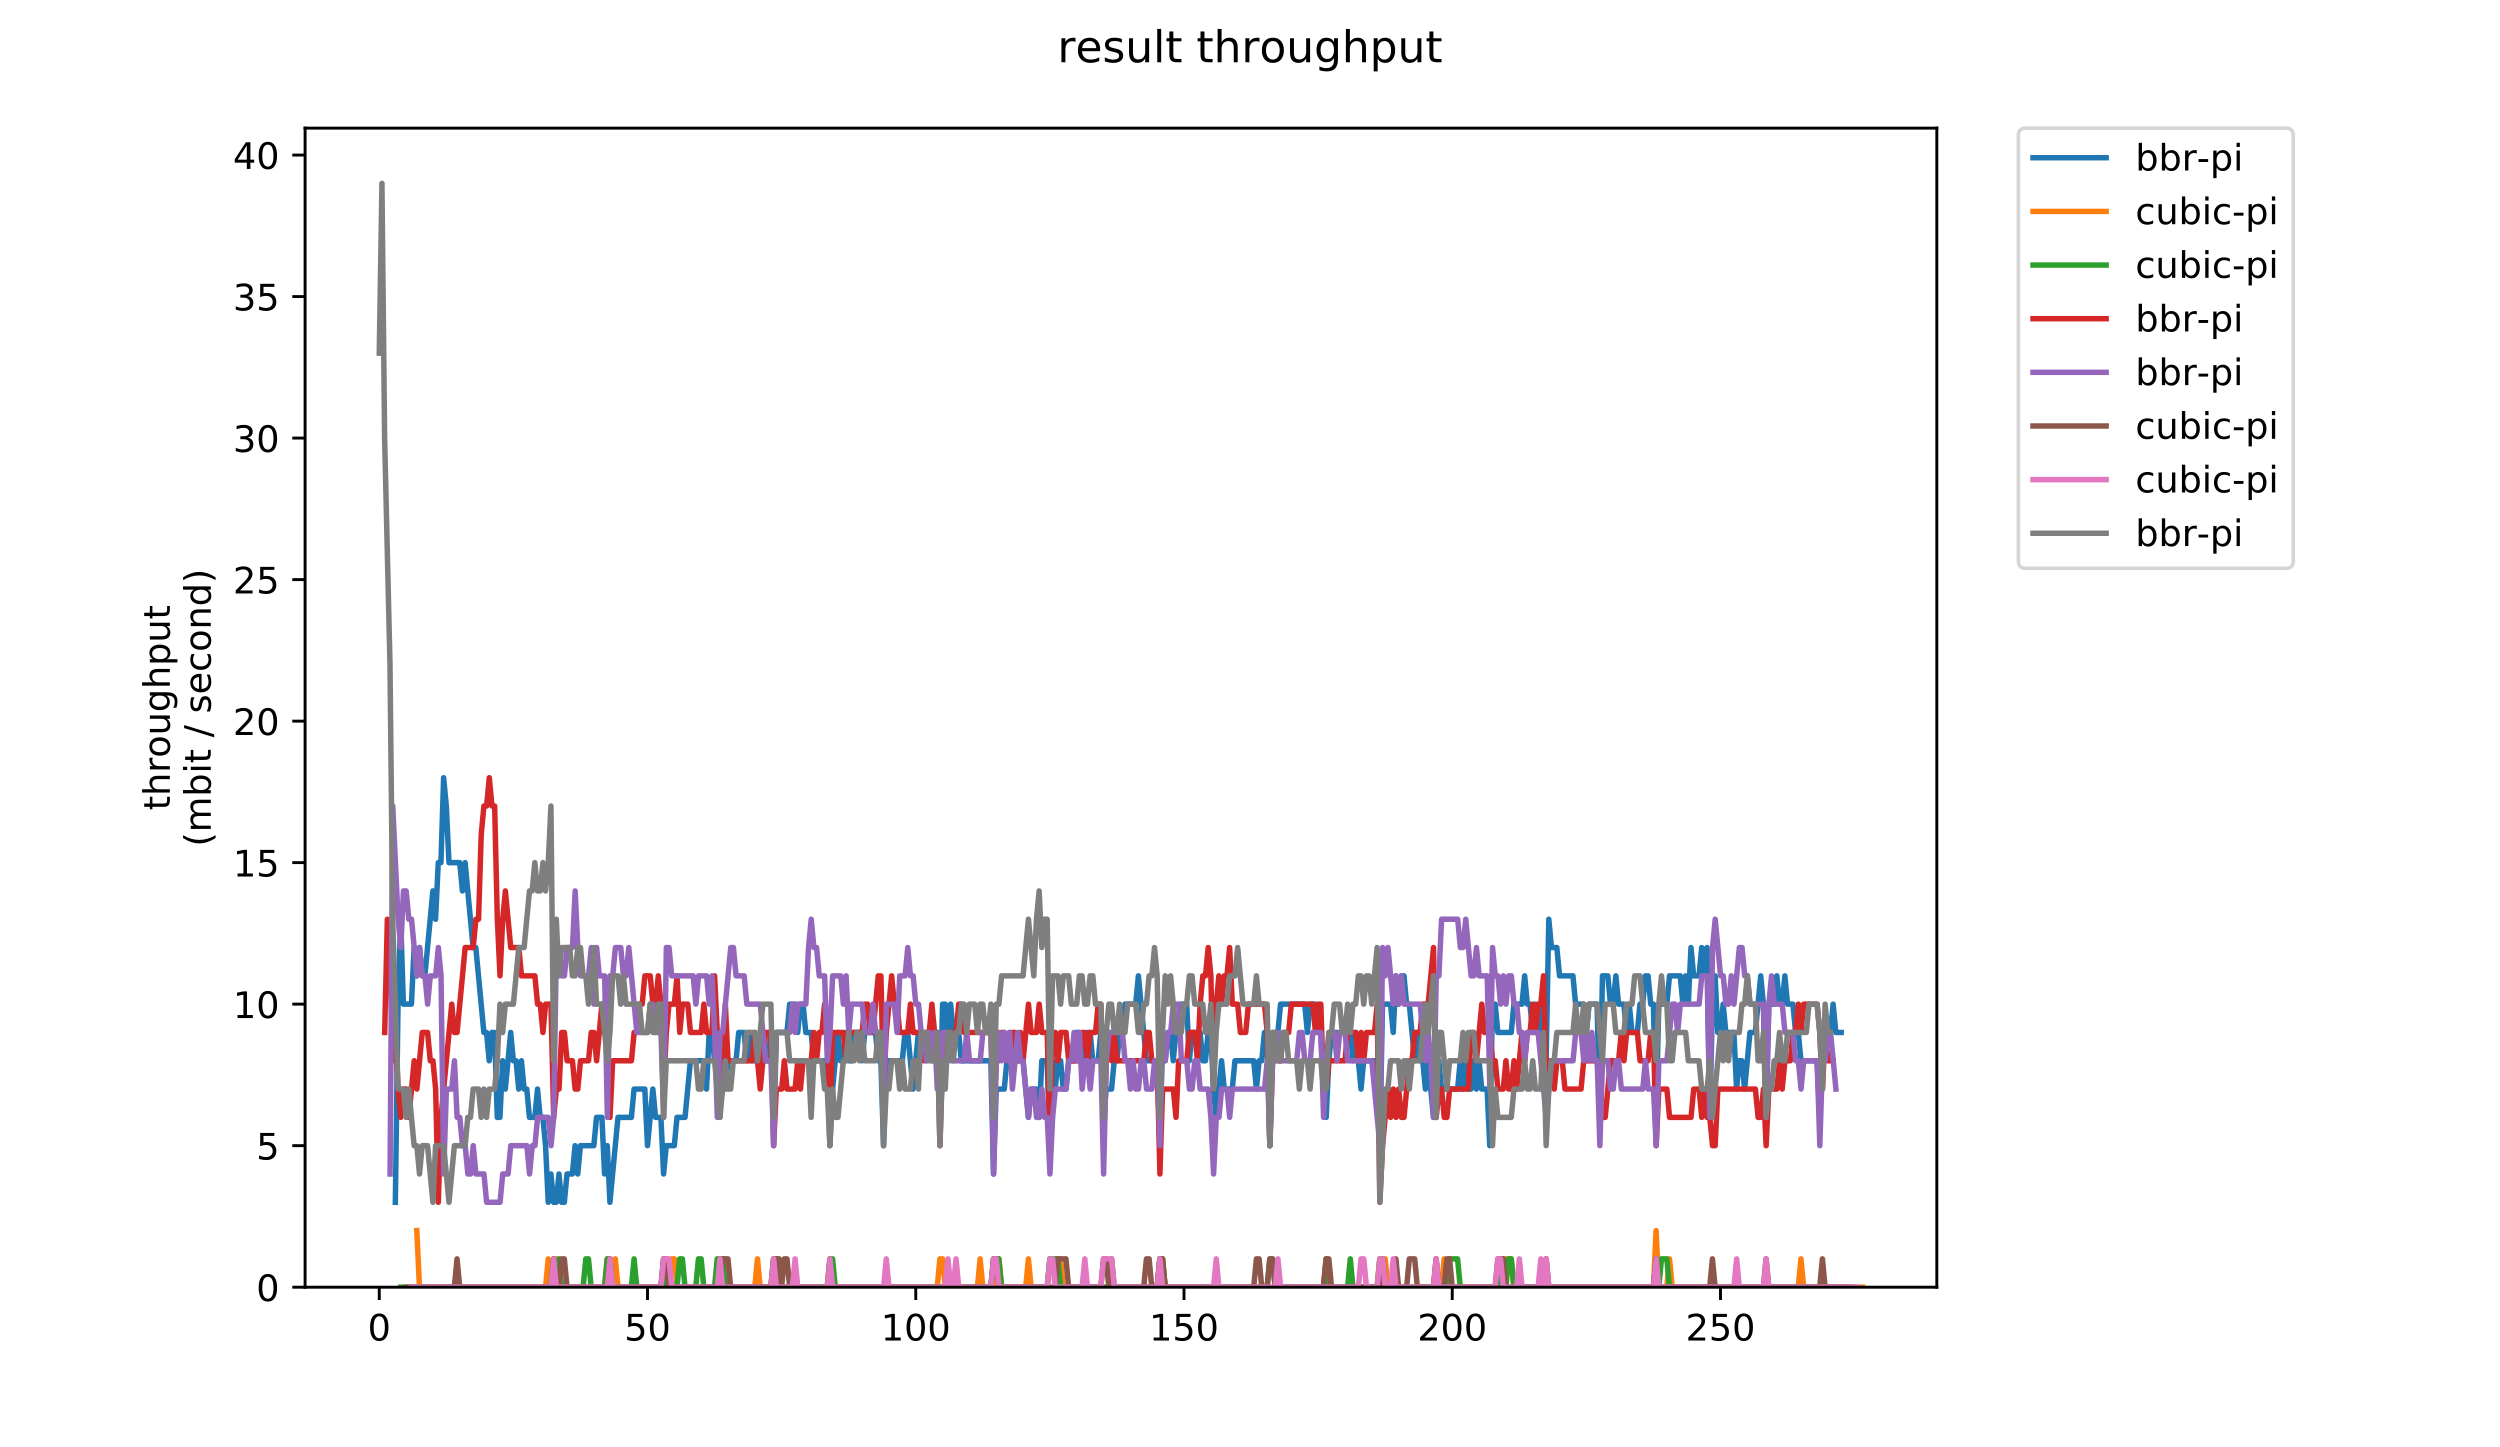 <?xml version="1.0" encoding="utf-8" standalone="no"?>
<!DOCTYPE svg PUBLIC "-//W3C//DTD SVG 1.1//EN"
  "http://www.w3.org/Graphics/SVG/1.1/DTD/svg11.dtd">
<!-- Created with matplotlib (https://matplotlib.org/) -->
<svg height="396pt" version="1.1" viewBox="0 0 684 396" width="684pt" xmlns="http://www.w3.org/2000/svg" xmlns:xlink="http://www.w3.org/1999/xlink">
 <defs>
  <style type="text/css">
*{stroke-linecap:butt;stroke-linejoin:round;}
  </style>
 </defs>
 <g id="figure_1">
  <g id="patch_1">
   <path d="M 0 396 
L 684 396 
L 684 0 
L 0 0 
z
" style="fill:#ffffff;"/>
  </g>
  <g id="axes_1">
   <g id="patch_2">
    <path d="M 83.472 352.174 
L 529.913 352.174 
L 529.913 35.062 
L 83.472 35.062 
z
" style="fill:#ffffff;"/>
   </g>
   <g id="matplotlib.axis_1">
    <g id="xtick_1">
     <g id="line2d_1">
      <defs>
       <path d="M 0 0 
L 0 3.5 
" id="mb16e44f96b" style="stroke:#000000;stroke-width:0.8;"/>
      </defs>
      <g>
       <use style="stroke:#000000;stroke-width:0.8;" x="103.765" xlink:href="#mb16e44f96b" y="352.174"/>
      </g>
     </g>
     <g id="text_1">
      <!-- 0 -->
      <defs>
       <path d="M 31.781 66.406 
Q 24.172 66.406 20.328 58.906 
Q 16.5 51.422 16.5 36.375 
Q 16.5 21.391 20.328 13.891 
Q 24.172 6.391 31.781 6.391 
Q 39.453 6.391 43.281 13.891 
Q 47.125 21.391 47.125 36.375 
Q 47.125 51.422 43.281 58.906 
Q 39.453 66.406 31.781 66.406 
z
M 31.781 74.219 
Q 44.047 74.219 50.516 64.516 
Q 56.984 54.828 56.984 36.375 
Q 56.984 17.969 50.516 8.266 
Q 44.047 -1.422 31.781 -1.422 
Q 19.531 -1.422 13.062 8.266 
Q 6.594 17.969 6.594 36.375 
Q 6.594 54.828 13.062 64.516 
Q 19.531 74.219 31.781 74.219 
z
" id="DejaVuSans-48"/>
      </defs>
      <g transform="translate(100.584 366.773)scale(0.1 -0.1)">
       <use xlink:href="#DejaVuSans-48"/>
      </g>
     </g>
    </g>
    <g id="xtick_2">
     <g id="line2d_2">
      <g>
       <use style="stroke:#000000;stroke-width:0.8;" x="177.157" xlink:href="#mb16e44f96b" y="352.174"/>
      </g>
     </g>
     <g id="text_2">
      <!-- 50 -->
      <defs>
       <path d="M 10.797 72.906 
L 49.516 72.906 
L 49.516 64.594 
L 19.828 64.594 
L 19.828 46.734 
Q 21.969 47.469 24.109 47.828 
Q 26.266 48.188 28.422 48.188 
Q 40.625 48.188 47.75 41.5 
Q 54.891 34.812 54.891 23.391 
Q 54.891 11.625 47.562 5.094 
Q 40.234 -1.422 26.906 -1.422 
Q 22.312 -1.422 17.547 -0.641 
Q 12.797 0.141 7.719 1.703 
L 7.719 11.625 
Q 12.109 9.234 16.797 8.062 
Q 21.484 6.891 26.703 6.891 
Q 35.156 6.891 40.078 11.328 
Q 45.016 15.766 45.016 23.391 
Q 45.016 31 40.078 35.438 
Q 35.156 39.891 26.703 39.891 
Q 22.75 39.891 18.812 39.016 
Q 14.891 38.141 10.797 36.281 
z
" id="DejaVuSans-53"/>
      </defs>
      <g transform="translate(170.795 366.773)scale(0.1 -0.1)">
       <use xlink:href="#DejaVuSans-53"/>
       <use x="63.623" xlink:href="#DejaVuSans-48"/>
      </g>
     </g>
    </g>
    <g id="xtick_3">
     <g id="line2d_3">
      <g>
       <use style="stroke:#000000;stroke-width:0.8;" x="250.55" xlink:href="#mb16e44f96b" y="352.174"/>
      </g>
     </g>
     <g id="text_3">
      <!-- 100 -->
      <defs>
       <path d="M 12.406 8.297 
L 28.516 8.297 
L 28.516 63.922 
L 10.984 60.406 
L 10.984 69.391 
L 28.422 72.906 
L 38.281 72.906 
L 38.281 8.297 
L 54.391 8.297 
L 54.391 0 
L 12.406 0 
z
" id="DejaVuSans-49"/>
      </defs>
      <g transform="translate(241.006 366.773)scale(0.1 -0.1)">
       <use xlink:href="#DejaVuSans-49"/>
       <use x="63.623" xlink:href="#DejaVuSans-48"/>
       <use x="127.246" xlink:href="#DejaVuSans-48"/>
      </g>
     </g>
    </g>
    <g id="xtick_4">
     <g id="line2d_4">
      <g>
       <use style="stroke:#000000;stroke-width:0.8;" x="323.942" xlink:href="#mb16e44f96b" y="352.174"/>
      </g>
     </g>
     <g id="text_4">
      <!-- 150 -->
      <g transform="translate(314.398 366.773)scale(0.1 -0.1)">
       <use xlink:href="#DejaVuSans-49"/>
       <use x="63.623" xlink:href="#DejaVuSans-53"/>
       <use x="127.246" xlink:href="#DejaVuSans-48"/>
      </g>
     </g>
    </g>
    <g id="xtick_5">
     <g id="line2d_5">
      <g>
       <use style="stroke:#000000;stroke-width:0.8;" x="397.334" xlink:href="#mb16e44f96b" y="352.174"/>
      </g>
     </g>
     <g id="text_5">
      <!-- 200 -->
      <defs>
       <path d="M 19.188 8.297 
L 53.609 8.297 
L 53.609 0 
L 7.328 0 
L 7.328 8.297 
Q 12.938 14.109 22.625 23.891 
Q 32.328 33.688 34.812 36.531 
Q 39.547 41.844 41.422 45.531 
Q 43.312 49.219 43.312 52.781 
Q 43.312 58.594 39.234 62.25 
Q 35.156 65.922 28.609 65.922 
Q 23.969 65.922 18.812 64.312 
Q 13.672 62.703 7.812 59.422 
L 7.812 69.391 
Q 13.766 71.781 18.938 73 
Q 24.125 74.219 28.422 74.219 
Q 39.75 74.219 46.484 68.547 
Q 53.219 62.891 53.219 53.422 
Q 53.219 48.922 51.531 44.891 
Q 49.859 40.875 45.406 35.406 
Q 44.188 33.984 37.641 27.219 
Q 31.109 20.453 19.188 8.297 
z
" id="DejaVuSans-50"/>
      </defs>
      <g transform="translate(387.791 366.773)scale(0.1 -0.1)">
       <use xlink:href="#DejaVuSans-50"/>
       <use x="63.623" xlink:href="#DejaVuSans-48"/>
       <use x="127.246" xlink:href="#DejaVuSans-48"/>
      </g>
     </g>
    </g>
    <g id="xtick_6">
     <g id="line2d_6">
      <g>
       <use style="stroke:#000000;stroke-width:0.8;" x="470.727" xlink:href="#mb16e44f96b" y="352.174"/>
      </g>
     </g>
     <g id="text_6">
      <!-- 250 -->
      <g transform="translate(461.183 366.773)scale(0.1 -0.1)">
       <use xlink:href="#DejaVuSans-50"/>
       <use x="63.623" xlink:href="#DejaVuSans-53"/>
       <use x="127.246" xlink:href="#DejaVuSans-48"/>
      </g>
     </g>
    </g>
   </g>
   <g id="matplotlib.axis_2">
    <g id="ytick_1">
     <g id="line2d_7">
      <defs>
       <path d="M 0 0 
L -3.5 0 
" id="m4df06321b3" style="stroke:#000000;stroke-width:0.8;"/>
      </defs>
      <g>
       <use style="stroke:#000000;stroke-width:0.8;" x="83.472" xlink:href="#m4df06321b3" y="352.174"/>
      </g>
     </g>
     <g id="text_7">
      <!-- 0 -->
      <g transform="translate(70.11 355.973)scale(0.1 -0.1)">
       <use xlink:href="#DejaVuSans-48"/>
      </g>
     </g>
    </g>
    <g id="ytick_2">
     <g id="line2d_8">
      <g>
       <use style="stroke:#000000;stroke-width:0.8;" x="83.472" xlink:href="#m4df06321b3" y="313.455"/>
      </g>
     </g>
     <g id="text_8">
      <!-- 5 -->
      <g transform="translate(70.11 317.254)scale(0.1 -0.1)">
       <use xlink:href="#DejaVuSans-53"/>
      </g>
     </g>
    </g>
    <g id="ytick_3">
     <g id="line2d_9">
      <g>
       <use style="stroke:#000000;stroke-width:0.8;" x="83.472" xlink:href="#m4df06321b3" y="274.735"/>
      </g>
     </g>
     <g id="text_9">
      <!-- 10 -->
      <g transform="translate(63.747 278.535)scale(0.1 -0.1)">
       <use xlink:href="#DejaVuSans-49"/>
       <use x="63.623" xlink:href="#DejaVuSans-48"/>
      </g>
     </g>
    </g>
    <g id="ytick_4">
     <g id="line2d_10">
      <g>
       <use style="stroke:#000000;stroke-width:0.8;" x="83.472" xlink:href="#m4df06321b3" y="236.016"/>
      </g>
     </g>
     <g id="text_10">
      <!-- 15 -->
      <g transform="translate(63.747 239.815)scale(0.1 -0.1)">
       <use xlink:href="#DejaVuSans-49"/>
       <use x="63.623" xlink:href="#DejaVuSans-53"/>
      </g>
     </g>
    </g>
    <g id="ytick_5">
     <g id="line2d_11">
      <g>
       <use style="stroke:#000000;stroke-width:0.8;" x="83.472" xlink:href="#m4df06321b3" y="197.297"/>
      </g>
     </g>
     <g id="text_11">
      <!-- 20 -->
      <g transform="translate(63.747 201.096)scale(0.1 -0.1)">
       <use xlink:href="#DejaVuSans-50"/>
       <use x="63.623" xlink:href="#DejaVuSans-48"/>
      </g>
     </g>
    </g>
    <g id="ytick_6">
     <g id="line2d_12">
      <g>
       <use style="stroke:#000000;stroke-width:0.8;" x="83.472" xlink:href="#m4df06321b3" y="158.577"/>
      </g>
     </g>
     <g id="text_12">
      <!-- 25 -->
      <g transform="translate(63.747 162.377)scale(0.1 -0.1)">
       <use xlink:href="#DejaVuSans-50"/>
       <use x="63.623" xlink:href="#DejaVuSans-53"/>
      </g>
     </g>
    </g>
    <g id="ytick_7">
     <g id="line2d_13">
      <g>
       <use style="stroke:#000000;stroke-width:0.8;" x="83.472" xlink:href="#m4df06321b3" y="119.858"/>
      </g>
     </g>
     <g id="text_13">
      <!-- 30 -->
      <defs>
       <path d="M 40.578 39.312 
Q 47.656 37.797 51.625 33 
Q 55.609 28.219 55.609 21.188 
Q 55.609 10.406 48.188 4.484 
Q 40.766 -1.422 27.094 -1.422 
Q 22.516 -1.422 17.656 -0.516 
Q 12.797 0.391 7.625 2.203 
L 7.625 11.719 
Q 11.719 9.328 16.594 8.109 
Q 21.484 6.891 26.812 6.891 
Q 36.078 6.891 40.938 10.547 
Q 45.797 14.203 45.797 21.188 
Q 45.797 27.641 41.281 31.266 
Q 36.766 34.906 28.719 34.906 
L 20.219 34.906 
L 20.219 43.016 
L 29.109 43.016 
Q 36.375 43.016 40.234 45.922 
Q 44.094 48.828 44.094 54.297 
Q 44.094 59.906 40.109 62.906 
Q 36.141 65.922 28.719 65.922 
Q 24.656 65.922 20.016 65.031 
Q 15.375 64.156 9.812 62.312 
L 9.812 71.094 
Q 15.438 72.656 20.344 73.438 
Q 25.25 74.219 29.594 74.219 
Q 40.828 74.219 47.359 69.109 
Q 53.906 64.016 53.906 55.328 
Q 53.906 49.266 50.438 45.094 
Q 46.969 40.922 40.578 39.312 
z
" id="DejaVuSans-51"/>
      </defs>
      <g transform="translate(63.747 123.657)scale(0.1 -0.1)">
       <use xlink:href="#DejaVuSans-51"/>
       <use x="63.623" xlink:href="#DejaVuSans-48"/>
      </g>
     </g>
    </g>
    <g id="ytick_8">
     <g id="line2d_14">
      <g>
       <use style="stroke:#000000;stroke-width:0.8;" x="83.472" xlink:href="#m4df06321b3" y="81.139"/>
      </g>
     </g>
     <g id="text_14">
      <!-- 35 -->
      <g transform="translate(63.747 84.938)scale(0.1 -0.1)">
       <use xlink:href="#DejaVuSans-51"/>
       <use x="63.623" xlink:href="#DejaVuSans-53"/>
      </g>
     </g>
    </g>
    <g id="ytick_9">
     <g id="line2d_15">
      <g>
       <use style="stroke:#000000;stroke-width:0.8;" x="83.472" xlink:href="#m4df06321b3" y="42.419"/>
      </g>
     </g>
     <g id="text_15">
      <!-- 40 -->
      <defs>
       <path d="M 37.797 64.312 
L 12.891 25.391 
L 37.797 25.391 
z
M 35.203 72.906 
L 47.609 72.906 
L 47.609 25.391 
L 58.016 25.391 
L 58.016 17.188 
L 47.609 17.188 
L 47.609 0 
L 37.797 0 
L 37.797 17.188 
L 4.891 17.188 
L 4.891 26.703 
z
" id="DejaVuSans-52"/>
      </defs>
      <g transform="translate(63.747 46.218)scale(0.1 -0.1)">
       <use xlink:href="#DejaVuSans-52"/>
       <use x="63.623" xlink:href="#DejaVuSans-48"/>
      </g>
     </g>
    </g>
    <g id="text_16">
     <!-- throughput -->
     <defs>
      <path d="M 18.312 70.219 
L 18.312 54.688 
L 36.812 54.688 
L 36.812 47.703 
L 18.312 47.703 
L 18.312 18.016 
Q 18.312 11.328 20.141 9.422 
Q 21.969 7.516 27.594 7.516 
L 36.812 7.516 
L 36.812 0 
L 27.594 0 
Q 17.188 0 13.234 3.875 
Q 9.281 7.766 9.281 18.016 
L 9.281 47.703 
L 2.688 47.703 
L 2.688 54.688 
L 9.281 54.688 
L 9.281 70.219 
z
" id="DejaVuSans-116"/>
      <path d="M 54.891 33.016 
L 54.891 0 
L 45.906 0 
L 45.906 32.719 
Q 45.906 40.484 42.875 44.328 
Q 39.844 48.188 33.797 48.188 
Q 26.516 48.188 22.312 43.547 
Q 18.109 38.922 18.109 30.906 
L 18.109 0 
L 9.078 0 
L 9.078 75.984 
L 18.109 75.984 
L 18.109 46.188 
Q 21.344 51.125 25.703 53.562 
Q 30.078 56 35.797 56 
Q 45.219 56 50.047 50.172 
Q 54.891 44.344 54.891 33.016 
z
" id="DejaVuSans-104"/>
      <path d="M 41.109 46.297 
Q 39.594 47.172 37.812 47.578 
Q 36.031 48 33.891 48 
Q 26.266 48 22.188 43.047 
Q 18.109 38.094 18.109 28.812 
L 18.109 0 
L 9.078 0 
L 9.078 54.688 
L 18.109 54.688 
L 18.109 46.188 
Q 20.953 51.172 25.484 53.578 
Q 30.031 56 36.531 56 
Q 37.453 56 38.578 55.875 
Q 39.703 55.766 41.062 55.516 
z
" id="DejaVuSans-114"/>
      <path d="M 30.609 48.391 
Q 23.391 48.391 19.188 42.75 
Q 14.984 37.109 14.984 27.297 
Q 14.984 17.484 19.156 11.844 
Q 23.344 6.203 30.609 6.203 
Q 37.797 6.203 41.984 11.859 
Q 46.188 17.531 46.188 27.297 
Q 46.188 37.016 41.984 42.703 
Q 37.797 48.391 30.609 48.391 
z
M 30.609 56 
Q 42.328 56 49.016 48.375 
Q 55.719 40.766 55.719 27.297 
Q 55.719 13.875 49.016 6.219 
Q 42.328 -1.422 30.609 -1.422 
Q 18.844 -1.422 12.172 6.219 
Q 5.516 13.875 5.516 27.297 
Q 5.516 40.766 12.172 48.375 
Q 18.844 56 30.609 56 
z
" id="DejaVuSans-111"/>
      <path d="M 8.5 21.578 
L 8.5 54.688 
L 17.484 54.688 
L 17.484 21.922 
Q 17.484 14.156 20.5 10.266 
Q 23.531 6.391 29.594 6.391 
Q 36.859 6.391 41.078 11.031 
Q 45.312 15.672 45.312 23.688 
L 45.312 54.688 
L 54.297 54.688 
L 54.297 0 
L 45.312 0 
L 45.312 8.406 
Q 42.047 3.422 37.719 1 
Q 33.406 -1.422 27.688 -1.422 
Q 18.266 -1.422 13.375 4.438 
Q 8.5 10.297 8.5 21.578 
z
M 31.109 56 
z
" id="DejaVuSans-117"/>
      <path d="M 45.406 27.984 
Q 45.406 37.75 41.375 43.109 
Q 37.359 48.484 30.078 48.484 
Q 22.859 48.484 18.828 43.109 
Q 14.797 37.75 14.797 27.984 
Q 14.797 18.266 18.828 12.891 
Q 22.859 7.516 30.078 7.516 
Q 37.359 7.516 41.375 12.891 
Q 45.406 18.266 45.406 27.984 
z
M 54.391 6.781 
Q 54.391 -7.172 48.188 -13.984 
Q 42 -20.797 29.203 -20.797 
Q 24.469 -20.797 20.266 -20.094 
Q 16.062 -19.391 12.109 -17.922 
L 12.109 -9.188 
Q 16.062 -11.328 19.922 -12.344 
Q 23.781 -13.375 27.781 -13.375 
Q 36.625 -13.375 41.016 -8.766 
Q 45.406 -4.156 45.406 5.172 
L 45.406 9.625 
Q 42.625 4.781 38.281 2.391 
Q 33.938 0 27.875 0 
Q 17.828 0 11.672 7.656 
Q 5.516 15.328 5.516 27.984 
Q 5.516 40.672 11.672 48.328 
Q 17.828 56 27.875 56 
Q 33.938 56 38.281 53.609 
Q 42.625 51.219 45.406 46.391 
L 45.406 54.688 
L 54.391 54.688 
z
" id="DejaVuSans-103"/>
      <path d="M 18.109 8.203 
L 18.109 -20.797 
L 9.078 -20.797 
L 9.078 54.688 
L 18.109 54.688 
L 18.109 46.391 
Q 20.953 51.266 25.266 53.625 
Q 29.594 56 35.594 56 
Q 45.562 56 51.781 48.094 
Q 58.016 40.188 58.016 27.297 
Q 58.016 14.406 51.781 6.484 
Q 45.562 -1.422 35.594 -1.422 
Q 29.594 -1.422 25.266 0.953 
Q 20.953 3.328 18.109 8.203 
z
M 48.688 27.297 
Q 48.688 37.203 44.609 42.844 
Q 40.531 48.484 33.406 48.484 
Q 26.266 48.484 22.188 42.844 
Q 18.109 37.203 18.109 27.297 
Q 18.109 17.391 22.188 11.75 
Q 26.266 6.109 33.406 6.109 
Q 40.531 6.109 44.609 11.75 
Q 48.688 17.391 48.688 27.297 
z
" id="DejaVuSans-112"/>
     </defs>
     <g transform="translate(46.47 221.675)rotate(-90)scale(0.1 -0.1)">
      <use xlink:href="#DejaVuSans-116"/>
      <use x="39.209" xlink:href="#DejaVuSans-104"/>
      <use x="102.588" xlink:href="#DejaVuSans-114"/>
      <use x="143.67" xlink:href="#DejaVuSans-111"/>
      <use x="204.852" xlink:href="#DejaVuSans-117"/>
      <use x="268.23" xlink:href="#DejaVuSans-103"/>
      <use x="331.707" xlink:href="#DejaVuSans-104"/>
      <use x="395.086" xlink:href="#DejaVuSans-112"/>
      <use x="458.562" xlink:href="#DejaVuSans-117"/>
      <use x="521.941" xlink:href="#DejaVuSans-116"/>
     </g>
     <!-- (mbit / second) -->
     <defs>
      <path d="M 31 75.875 
Q 24.469 64.656 21.281 53.656 
Q 18.109 42.672 18.109 31.391 
Q 18.109 20.125 21.312 9.062 
Q 24.516 -2 31 -13.188 
L 23.188 -13.188 
Q 15.875 -1.703 12.234 9.375 
Q 8.594 20.453 8.594 31.391 
Q 8.594 42.281 12.203 53.312 
Q 15.828 64.359 23.188 75.875 
z
" id="DejaVuSans-40"/>
      <path d="M 52 44.188 
Q 55.375 50.25 60.062 53.125 
Q 64.75 56 71.094 56 
Q 79.641 56 84.281 50.016 
Q 88.922 44.047 88.922 33.016 
L 88.922 0 
L 79.891 0 
L 79.891 32.719 
Q 79.891 40.578 77.094 44.375 
Q 74.312 48.188 68.609 48.188 
Q 61.625 48.188 57.562 43.547 
Q 53.516 38.922 53.516 30.906 
L 53.516 0 
L 44.484 0 
L 44.484 32.719 
Q 44.484 40.625 41.703 44.406 
Q 38.922 48.188 33.109 48.188 
Q 26.219 48.188 22.156 43.531 
Q 18.109 38.875 18.109 30.906 
L 18.109 0 
L 9.078 0 
L 9.078 54.688 
L 18.109 54.688 
L 18.109 46.188 
Q 21.188 51.219 25.484 53.609 
Q 29.781 56 35.688 56 
Q 41.656 56 45.828 52.969 
Q 50 49.953 52 44.188 
z
" id="DejaVuSans-109"/>
      <path d="M 48.688 27.297 
Q 48.688 37.203 44.609 42.844 
Q 40.531 48.484 33.406 48.484 
Q 26.266 48.484 22.188 42.844 
Q 18.109 37.203 18.109 27.297 
Q 18.109 17.391 22.188 11.75 
Q 26.266 6.109 33.406 6.109 
Q 40.531 6.109 44.609 11.75 
Q 48.688 17.391 48.688 27.297 
z
M 18.109 46.391 
Q 20.953 51.266 25.266 53.625 
Q 29.594 56 35.594 56 
Q 45.562 56 51.781 48.094 
Q 58.016 40.188 58.016 27.297 
Q 58.016 14.406 51.781 6.484 
Q 45.562 -1.422 35.594 -1.422 
Q 29.594 -1.422 25.266 0.953 
Q 20.953 3.328 18.109 8.203 
L 18.109 0 
L 9.078 0 
L 9.078 75.984 
L 18.109 75.984 
z
" id="DejaVuSans-98"/>
      <path d="M 9.422 54.688 
L 18.406 54.688 
L 18.406 0 
L 9.422 0 
z
M 9.422 75.984 
L 18.406 75.984 
L 18.406 64.594 
L 9.422 64.594 
z
" id="DejaVuSans-105"/>
      <path id="DejaVuSans-32"/>
      <path d="M 25.391 72.906 
L 33.688 72.906 
L 8.297 -9.281 
L 0 -9.281 
z
" id="DejaVuSans-47"/>
      <path d="M 44.281 53.078 
L 44.281 44.578 
Q 40.484 46.531 36.375 47.5 
Q 32.281 48.484 27.875 48.484 
Q 21.188 48.484 17.844 46.438 
Q 14.5 44.391 14.5 40.281 
Q 14.5 37.156 16.891 35.375 
Q 19.281 33.594 26.516 31.984 
L 29.594 31.297 
Q 39.156 29.25 43.188 25.516 
Q 47.219 21.781 47.219 15.094 
Q 47.219 7.469 41.188 3.016 
Q 35.156 -1.422 24.609 -1.422 
Q 20.219 -1.422 15.453 -0.562 
Q 10.688 0.297 5.422 2 
L 5.422 11.281 
Q 10.406 8.688 15.234 7.391 
Q 20.062 6.109 24.812 6.109 
Q 31.156 6.109 34.562 8.281 
Q 37.984 10.453 37.984 14.406 
Q 37.984 18.062 35.516 20.016 
Q 33.062 21.969 24.703 23.781 
L 21.578 24.516 
Q 13.234 26.266 9.516 29.906 
Q 5.812 33.547 5.812 39.891 
Q 5.812 47.609 11.281 51.797 
Q 16.75 56 26.812 56 
Q 31.781 56 36.172 55.266 
Q 40.578 54.547 44.281 53.078 
z
" id="DejaVuSans-115"/>
      <path d="M 56.203 29.594 
L 56.203 25.203 
L 14.891 25.203 
Q 15.484 15.922 20.484 11.062 
Q 25.484 6.203 34.422 6.203 
Q 39.594 6.203 44.453 7.469 
Q 49.312 8.734 54.109 11.281 
L 54.109 2.781 
Q 49.266 0.734 44.188 -0.344 
Q 39.109 -1.422 33.891 -1.422 
Q 20.797 -1.422 13.156 6.188 
Q 5.516 13.812 5.516 26.812 
Q 5.516 40.234 12.766 48.109 
Q 20.016 56 32.328 56 
Q 43.359 56 49.781 48.891 
Q 56.203 41.797 56.203 29.594 
z
M 47.219 32.234 
Q 47.125 39.594 43.094 43.984 
Q 39.062 48.391 32.422 48.391 
Q 24.906 48.391 20.391 44.141 
Q 15.875 39.891 15.188 32.172 
z
" id="DejaVuSans-101"/>
      <path d="M 48.781 52.594 
L 48.781 44.188 
Q 44.969 46.297 41.141 47.344 
Q 37.312 48.391 33.406 48.391 
Q 24.656 48.391 19.812 42.844 
Q 14.984 37.312 14.984 27.297 
Q 14.984 17.281 19.812 11.734 
Q 24.656 6.203 33.406 6.203 
Q 37.312 6.203 41.141 7.25 
Q 44.969 8.297 48.781 10.406 
L 48.781 2.094 
Q 45.016 0.344 40.984 -0.531 
Q 36.969 -1.422 32.422 -1.422 
Q 20.062 -1.422 12.781 6.344 
Q 5.516 14.109 5.516 27.297 
Q 5.516 40.672 12.859 48.328 
Q 20.219 56 33.016 56 
Q 37.156 56 41.109 55.141 
Q 45.062 54.297 48.781 52.594 
z
" id="DejaVuSans-99"/>
      <path d="M 54.891 33.016 
L 54.891 0 
L 45.906 0 
L 45.906 32.719 
Q 45.906 40.484 42.875 44.328 
Q 39.844 48.188 33.797 48.188 
Q 26.516 48.188 22.312 43.547 
Q 18.109 38.922 18.109 30.906 
L 18.109 0 
L 9.078 0 
L 9.078 54.688 
L 18.109 54.688 
L 18.109 46.188 
Q 21.344 51.125 25.703 53.562 
Q 30.078 56 35.797 56 
Q 45.219 56 50.047 50.172 
Q 54.891 44.344 54.891 33.016 
z
" id="DejaVuSans-110"/>
      <path d="M 45.406 46.391 
L 45.406 75.984 
L 54.391 75.984 
L 54.391 0 
L 45.406 0 
L 45.406 8.203 
Q 42.578 3.328 38.25 0.953 
Q 33.938 -1.422 27.875 -1.422 
Q 17.969 -1.422 11.734 6.484 
Q 5.516 14.406 5.516 27.297 
Q 5.516 40.188 11.734 48.094 
Q 17.969 56 27.875 56 
Q 33.938 56 38.25 53.625 
Q 42.578 51.266 45.406 46.391 
z
M 14.797 27.297 
Q 14.797 17.391 18.875 11.75 
Q 22.953 6.109 30.078 6.109 
Q 37.203 6.109 41.297 11.75 
Q 45.406 17.391 45.406 27.297 
Q 45.406 37.203 41.297 42.844 
Q 37.203 48.484 30.078 48.484 
Q 22.953 48.484 18.875 42.844 
Q 14.797 37.203 14.797 27.297 
z
" id="DejaVuSans-100"/>
      <path d="M 8.016 75.875 
L 15.828 75.875 
Q 23.141 64.359 26.781 53.312 
Q 30.422 42.281 30.422 31.391 
Q 30.422 20.453 26.781 9.375 
Q 23.141 -1.703 15.828 -13.188 
L 8.016 -13.188 
Q 14.5 -2 17.703 9.062 
Q 20.906 20.125 20.906 31.391 
Q 20.906 42.672 17.703 53.656 
Q 14.5 64.656 8.016 75.875 
z
" id="DejaVuSans-41"/>
     </defs>
     <g transform="translate(57.668 231.609)rotate(-90)scale(0.1 -0.1)">
      <use xlink:href="#DejaVuSans-40"/>
      <use x="39.014" xlink:href="#DejaVuSans-109"/>
      <use x="136.426" xlink:href="#DejaVuSans-98"/>
      <use x="199.902" xlink:href="#DejaVuSans-105"/>
      <use x="227.686" xlink:href="#DejaVuSans-116"/>
      <use x="266.895" xlink:href="#DejaVuSans-32"/>
      <use x="298.682" xlink:href="#DejaVuSans-47"/>
      <use x="332.373" xlink:href="#DejaVuSans-32"/>
      <use x="364.16" xlink:href="#DejaVuSans-115"/>
      <use x="416.26" xlink:href="#DejaVuSans-101"/>
      <use x="477.783" xlink:href="#DejaVuSans-99"/>
      <use x="532.764" xlink:href="#DejaVuSans-111"/>
      <use x="593.945" xlink:href="#DejaVuSans-110"/>
      <use x="657.324" xlink:href="#DejaVuSans-100"/>
      <use x="720.801" xlink:href="#DejaVuSans-41"/>
     </g>
    </g>
   </g>
   <g id="line2d_16">
    <path clip-path="url(#p2feeb27faa)" d="M 108.164 328.943 
L 108.898 274.735 
L 109.632 251.504 
L 110.366 274.735 
L 112.568 274.735 
L 113.302 259.248 
L 114.036 266.992 
L 114.77 259.248 
L 115.503 266.992 
L 116.237 266.992 
L 118.439 243.76 
L 119.173 251.504 
L 119.907 236.016 
L 120.641 236.016 
L 121.375 212.784 
L 122.109 220.528 
L 122.843 236.016 
L 125.778 236.016 
L 126.512 243.76 
L 127.246 236.016 
L 129.448 259.248 
L 130.182 259.248 
L 132.384 282.479 
L 133.118 282.479 
L 133.852 290.223 
L 134.585 282.479 
L 135.319 282.479 
L 136.053 305.711 
L 136.787 305.711 
L 137.521 290.223 
L 138.255 297.967 
L 139.723 282.479 
L 140.457 290.223 
L 141.191 290.223 
L 141.925 297.967 
L 142.659 290.223 
L 143.393 297.967 
L 144.126 297.967 
L 144.86 305.711 
L 146.328 305.711 
L 147.062 297.967 
L 147.796 305.711 
L 148.53 305.711 
L 149.264 313.455 
L 149.998 328.943 
L 150.732 321.199 
L 151.466 328.943 
L 152.2 328.943 
L 152.934 321.199 
L 153.667 328.943 
L 154.401 328.943 
L 155.135 321.199 
L 156.603 321.199 
L 157.337 313.455 
L 158.071 321.199 
L 158.805 313.455 
L 162.475 313.455 
L 163.208 305.711 
L 164.676 305.711 
L 165.41 321.199 
L 166.144 313.455 
L 166.878 328.943 
L 169.08 305.711 
L 172.749 305.711 
L 173.483 297.967 
L 176.419 297.967 
L 177.153 313.455 
L 178.621 297.967 
L 179.355 305.711 
L 180.823 305.711 
L 181.557 321.199 
L 182.29 313.455 
L 184.492 313.455 
L 185.226 305.711 
L 187.428 305.711 
L 188.896 290.223 
L 192.565 290.223 
L 193.299 297.967 
L 194.033 282.479 
L 194.767 282.479 
L 195.501 290.223 
L 196.235 290.223 
L 196.969 305.711 
L 197.703 290.223 
L 198.437 297.967 
L 199.171 290.223 
L 201.372 290.223 
L 202.106 282.479 
L 203.574 282.479 
L 204.308 290.223 
L 205.042 282.479 
L 205.776 290.223 
L 207.244 290.223 
L 207.978 282.479 
L 208.712 290.223 
L 210.18 290.223 
L 210.913 282.479 
L 211.647 305.711 
L 212.381 282.479 
L 215.317 282.479 
L 216.051 274.735 
L 217.519 274.735 
L 218.253 282.479 
L 218.987 274.735 
L 219.721 274.735 
L 220.454 282.479 
L 221.922 282.479 
L 222.656 290.223 
L 226.326 290.223 
L 227.06 313.455 
L 227.794 297.967 
L 229.262 282.479 
L 229.995 290.223 
L 230.729 290.223 
L 231.463 282.479 
L 232.197 290.223 
L 232.931 290.223 
L 233.665 282.479 
L 235.133 282.479 
L 235.867 290.223 
L 236.601 282.479 
L 239.536 282.479 
L 240.27 290.223 
L 241.004 290.223 
L 241.738 313.455 
L 242.472 290.223 
L 246.876 290.223 
L 247.61 282.479 
L 248.344 282.479 
L 249.811 297.967 
L 251.279 282.479 
L 252.013 290.223 
L 252.747 282.479 
L 253.481 290.223 
L 254.215 282.479 
L 256.417 282.479 
L 257.151 305.711 
L 257.885 274.735 
L 258.618 274.735 
L 259.352 282.479 
L 260.086 274.735 
L 260.82 282.479 
L 262.288 282.479 
L 263.022 290.223 
L 271.095 290.223 
L 271.829 321.199 
L 272.563 297.967 
L 274.765 297.967 
L 276.233 282.479 
L 276.967 290.223 
L 279.902 290.223 
L 281.37 305.711 
L 282.104 297.967 
L 283.572 297.967 
L 284.306 305.711 
L 285.04 290.223 
L 286.508 290.223 
L 287.241 313.455 
L 287.975 290.223 
L 288.709 297.967 
L 289.443 290.223 
L 290.177 290.223 
L 290.911 297.967 
L 291.645 297.967 
L 292.379 290.223 
L 293.847 290.223 
L 294.581 282.479 
L 295.315 282.479 
L 296.049 290.223 
L 296.782 290.223 
L 297.516 282.479 
L 298.25 282.479 
L 298.984 290.223 
L 300.452 290.223 
L 301.186 282.479 
L 301.92 305.711 
L 302.654 297.967 
L 304.122 297.967 
L 304.856 290.223 
L 305.59 290.223 
L 306.323 282.479 
L 307.057 282.479 
L 307.791 274.735 
L 310.727 274.735 
L 311.461 266.992 
L 313.663 290.223 
L 316.598 290.223 
L 317.332 313.455 
L 318.066 282.479 
L 318.8 290.223 
L 319.534 282.479 
L 320.268 282.479 
L 321.002 290.223 
L 321.736 282.479 
L 322.47 282.479 
L 323.204 274.735 
L 324.672 274.735 
L 325.405 290.223 
L 326.139 282.479 
L 328.341 282.479 
L 329.075 290.223 
L 329.809 290.223 
L 330.543 282.479 
L 331.277 282.479 
L 332.011 297.967 
L 332.745 305.711 
L 334.213 290.223 
L 334.946 297.967 
L 337.148 297.967 
L 337.882 290.223 
L 343.02 290.223 
L 343.754 297.967 
L 344.487 290.223 
L 345.221 290.223 
L 345.955 282.479 
L 346.689 282.479 
L 347.423 313.455 
L 348.157 282.479 
L 348.891 290.223 
L 350.359 274.735 
L 356.964 274.735 
L 357.698 282.479 
L 358.432 274.735 
L 359.9 274.735 
L 360.634 282.479 
L 361.368 282.479 
L 362.102 297.967 
L 362.836 305.711 
L 363.57 290.223 
L 364.303 282.479 
L 369.441 282.479 
L 370.175 290.223 
L 370.909 282.479 
L 372.377 297.967 
L 373.111 290.223 
L 376.046 290.223 
L 376.78 297.967 
L 377.514 313.455 
L 378.248 274.735 
L 380.45 274.735 
L 381.184 282.479 
L 381.918 266.992 
L 382.652 274.735 
L 383.385 266.992 
L 384.119 266.992 
L 384.853 274.735 
L 385.587 274.735 
L 387.055 290.223 
L 387.789 282.479 
L 388.523 290.223 
L 389.257 290.223 
L 389.991 297.967 
L 390.725 290.223 
L 392.193 305.711 
L 392.926 305.711 
L 393.66 290.223 
L 394.394 297.967 
L 398.798 297.967 
L 399.532 290.223 
L 400.266 297.967 
L 401 290.223 
L 401.734 297.967 
L 402.467 297.967 
L 403.201 290.223 
L 403.935 297.967 
L 404.669 290.223 
L 405.403 297.967 
L 406.871 297.967 
L 407.605 313.455 
L 408.339 274.735 
L 409.073 274.735 
L 409.807 282.479 
L 413.476 282.479 
L 414.21 274.735 
L 416.412 274.735 
L 417.146 266.992 
L 417.88 274.735 
L 418.614 274.735 
L 419.348 282.479 
L 420.082 274.735 
L 420.816 282.479 
L 421.549 274.735 
L 423.017 290.223 
L 423.751 251.504 
L 424.485 259.248 
L 425.953 259.248 
L 426.687 266.992 
L 430.357 266.992 
L 431.09 274.735 
L 433.292 274.735 
L 434.026 282.479 
L 434.76 274.735 
L 436.962 274.735 
L 437.696 305.711 
L 438.43 266.992 
L 439.898 266.992 
L 440.631 274.735 
L 441.365 274.735 
L 442.099 266.992 
L 442.833 274.735 
L 444.301 274.735 
L 445.035 282.479 
L 445.769 274.735 
L 446.503 282.479 
L 447.971 282.479 
L 448.705 274.735 
L 449.439 274.735 
L 450.172 266.992 
L 450.906 266.992 
L 451.64 274.735 
L 452.374 274.735 
L 453.108 305.711 
L 453.842 274.735 
L 456.044 274.735 
L 456.778 266.992 
L 459.713 266.992 
L 460.447 274.735 
L 461.181 266.992 
L 461.915 274.735 
L 462.649 259.248 
L 463.383 266.992 
L 464.851 266.992 
L 465.585 259.248 
L 466.319 266.992 
L 467.053 259.248 
L 467.787 305.711 
L 468.521 274.735 
L 469.254 266.992 
L 469.988 282.479 
L 470.722 282.479 
L 471.456 274.735 
L 472.19 282.479 
L 474.392 282.479 
L 475.126 297.967 
L 475.86 290.223 
L 476.594 290.223 
L 477.328 297.967 
L 478.795 282.479 
L 480.263 282.479 
L 481.731 266.992 
L 482.465 274.735 
L 483.199 305.711 
L 483.933 274.735 
L 485.401 274.735 
L 486.135 266.992 
L 486.869 274.735 
L 487.603 274.735 
L 488.336 266.992 
L 489.07 274.735 
L 490.538 274.735 
L 491.272 282.479 
L 492.006 282.479 
L 492.74 290.223 
L 497.144 290.223 
L 497.877 305.711 
L 498.611 282.479 
L 500.813 282.479 
L 501.547 274.735 
L 502.281 282.479 
L 503.749 282.479 
L 503.749 282.479 
" style="fill:none;stroke:#1f77b4;stroke-linecap:square;stroke-width:1.5;"/>
   </g>
   <g id="line2d_17">
    <path clip-path="url(#p2feeb27faa)" d="M 114.036 336.686 
L 114.77 352.174 
L 149.264 352.174 
L 149.998 344.43 
L 150.732 352.174 
L 151.466 344.43 
L 152.2 344.43 
L 152.934 352.174 
L 165.41 352.174 
L 166.144 344.43 
L 166.878 344.43 
L 167.612 352.174 
L 168.346 344.43 
L 169.08 352.174 
L 183.024 352.174 
L 183.758 344.43 
L 184.492 344.43 
L 185.226 352.174 
L 196.969 352.174 
L 197.703 344.43 
L 198.437 344.43 
L 199.171 352.174 
L 206.51 352.174 
L 207.244 344.43 
L 207.978 352.174 
L 212.381 352.174 
L 213.115 344.43 
L 213.849 352.174 
L 226.326 352.174 
L 227.06 344.43 
L 227.794 352.174 
L 256.417 352.174 
L 257.151 344.43 
L 257.885 344.43 
L 258.618 352.174 
L 267.426 352.174 
L 268.159 344.43 
L 268.893 352.174 
L 271.829 352.174 
L 272.563 344.43 
L 273.297 344.43 
L 274.031 352.174 
L 280.636 352.174 
L 281.37 344.43 
L 282.104 352.174 
L 286.508 352.174 
L 287.241 344.43 
L 287.975 344.43 
L 288.709 352.174 
L 289.443 344.43 
L 290.177 344.43 
L 290.911 352.174 
L 316.598 352.174 
L 317.332 344.43 
L 318.066 344.43 
L 318.8 352.174 
L 362.102 352.174 
L 362.836 344.43 
L 363.57 352.174 
L 376.78 352.174 
L 377.514 344.43 
L 378.982 344.43 
L 379.716 352.174 
L 392.193 352.174 
L 392.926 344.43 
L 393.66 352.174 
L 394.394 352.174 
L 395.128 344.43 
L 395.862 352.174 
L 409.807 352.174 
L 410.541 344.43 
L 413.476 344.43 
L 414.21 352.174 
L 422.283 352.174 
L 423.017 344.43 
L 423.751 352.174 
L 452.374 352.174 
L 453.108 336.686 
L 453.842 352.174 
L 456.044 352.174 
L 456.778 344.43 
L 457.512 352.174 
L 492.006 352.174 
L 492.74 344.43 
L 493.474 352.174 
L 509.62 352.174 
L 509.62 352.174 
" style="fill:none;stroke:#ff7f0e;stroke-linecap:square;stroke-width:1.5;"/>
   </g>
   <g id="line2d_18">
    <path clip-path="url(#p2feeb27faa)" d="M 109.631 352.174 
L 150.73 352.174 
L 151.464 344.43 
L 152.198 352.174 
L 152.932 344.43 
L 153.666 352.174 
L 159.537 352.174 
L 160.271 344.43 
L 161.005 344.43 
L 161.739 352.174 
L 165.409 352.174 
L 166.143 344.43 
L 166.877 344.43 
L 167.611 352.174 
L 172.748 352.174 
L 173.482 344.43 
L 174.216 352.174 
L 180.821 352.174 
L 181.555 344.43 
L 182.289 352.174 
L 185.225 352.174 
L 185.959 344.43 
L 186.693 344.43 
L 187.426 352.174 
L 190.362 352.174 
L 191.096 344.43 
L 191.83 344.43 
L 192.564 352.174 
L 195.5 352.174 
L 196.234 344.43 
L 197.701 344.43 
L 198.435 352.174 
L 210.912 352.174 
L 211.646 344.43 
L 212.38 344.43 
L 213.114 352.174 
L 226.324 352.174 
L 227.058 344.43 
L 227.792 344.43 
L 228.526 352.174 
L 271.094 352.174 
L 271.828 344.43 
L 273.295 344.43 
L 274.029 352.174 
L 286.506 352.174 
L 287.24 344.43 
L 289.442 344.43 
L 290.176 352.174 
L 316.597 352.174 
L 317.331 344.43 
L 318.065 344.43 
L 318.799 352.174 
L 346.688 352.174 
L 347.422 344.43 
L 348.156 344.43 
L 348.89 352.174 
L 362.1 352.174 
L 362.834 344.43 
L 363.568 352.174 
L 368.705 352.174 
L 369.439 344.43 
L 370.173 352.174 
L 376.779 352.174 
L 377.513 344.43 
L 378.246 352.174 
L 395.861 352.174 
L 396.595 344.43 
L 398.796 344.43 
L 399.53 352.174 
L 409.805 352.174 
L 410.539 344.43 
L 411.273 344.43 
L 412.007 352.174 
L 412.741 344.43 
L 413.475 344.43 
L 414.209 352.174 
L 452.373 352.174 
L 453.107 344.43 
L 453.841 352.174 
L 454.575 344.43 
L 456.042 344.43 
L 456.776 352.174 
L 505.215 352.174 
L 505.215 352.174 
" style="fill:none;stroke:#2ca02c;stroke-linecap:square;stroke-width:1.5;"/>
   </g>
   <g id="line2d_19">
    <path clip-path="url(#p2feeb27faa)" d="M 105.245 282.479 
L 105.979 251.504 
L 106.713 259.248 
L 107.446 290.223 
L 108.18 282.479 
L 108.914 297.967 
L 109.648 305.711 
L 110.382 297.967 
L 111.116 297.967 
L 111.85 305.711 
L 113.318 290.223 
L 114.052 297.967 
L 115.52 282.479 
L 116.987 282.479 
L 117.721 290.223 
L 118.455 290.223 
L 119.189 297.967 
L 119.923 328.943 
L 120.657 305.711 
L 123.593 274.735 
L 124.327 282.479 
L 125.061 282.479 
L 127.262 259.248 
L 129.464 259.248 
L 130.198 251.504 
L 130.932 251.504 
L 131.666 228.272 
L 132.4 220.528 
L 133.134 220.528 
L 133.868 212.784 
L 134.602 220.528 
L 135.336 220.528 
L 136.069 251.504 
L 136.803 266.992 
L 137.537 251.504 
L 138.271 243.76 
L 139.739 259.248 
L 141.941 259.248 
L 142.675 266.992 
L 146.344 266.992 
L 147.078 274.735 
L 147.812 274.735 
L 148.546 282.479 
L 149.28 274.735 
L 150.748 274.735 
L 151.482 305.711 
L 152.216 297.967 
L 152.95 297.967 
L 153.684 282.479 
L 154.418 282.479 
L 155.151 290.223 
L 156.619 290.223 
L 157.353 297.967 
L 158.087 297.967 
L 158.821 290.223 
L 161.023 290.223 
L 161.757 282.479 
L 162.491 282.479 
L 163.225 290.223 
L 164.692 274.735 
L 165.426 274.735 
L 166.16 282.479 
L 166.894 305.711 
L 167.628 290.223 
L 172.766 290.223 
L 173.5 282.479 
L 174.233 282.479 
L 174.967 274.735 
L 175.701 274.735 
L 176.435 266.992 
L 177.903 266.992 
L 178.637 274.735 
L 179.371 274.735 
L 180.105 266.992 
L 180.839 274.735 
L 181.573 297.967 
L 182.307 282.479 
L 183.041 274.735 
L 184.508 274.735 
L 185.242 266.992 
L 185.976 282.479 
L 186.71 274.735 
L 188.178 274.735 
L 188.912 282.479 
L 191.848 282.479 
L 192.582 274.735 
L 193.315 282.479 
L 194.783 282.479 
L 195.517 266.992 
L 196.985 297.967 
L 197.719 290.223 
L 198.453 274.735 
L 199.187 290.223 
L 205.792 290.223 
L 206.526 282.479 
L 207.994 297.967 
L 209.462 282.479 
L 210.93 282.479 
L 211.664 313.455 
L 212.397 297.967 
L 213.865 297.967 
L 214.599 290.223 
L 215.333 297.967 
L 217.535 297.967 
L 218.269 290.223 
L 219.003 297.967 
L 219.737 290.223 
L 221.938 290.223 
L 222.672 282.479 
L 223.406 290.223 
L 224.14 282.479 
L 224.874 282.479 
L 225.608 274.735 
L 226.342 282.479 
L 227.076 305.711 
L 227.81 282.479 
L 230.746 282.479 
L 231.479 290.223 
L 232.213 282.479 
L 235.883 282.479 
L 236.617 274.735 
L 237.351 274.735 
L 238.085 282.479 
L 238.819 282.479 
L 240.287 266.992 
L 241.02 266.992 
L 241.754 297.967 
L 242.488 282.479 
L 243.956 266.992 
L 244.69 274.735 
L 245.424 274.735 
L 246.158 282.479 
L 248.36 282.479 
L 249.094 274.735 
L 249.828 282.479 
L 252.029 282.479 
L 252.763 290.223 
L 253.497 282.479 
L 254.231 282.479 
L 254.965 274.735 
L 255.699 282.479 
L 256.433 282.479 
L 257.167 313.455 
L 257.901 290.223 
L 258.635 282.479 
L 261.57 282.479 
L 262.304 274.735 
L 263.038 274.735 
L 263.772 282.479 
L 271.111 282.479 
L 271.845 305.711 
L 272.579 290.223 
L 273.313 290.223 
L 274.047 282.479 
L 274.781 282.479 
L 275.515 290.223 
L 276.249 290.223 
L 276.983 282.479 
L 277.717 282.479 
L 278.451 290.223 
L 279.184 282.479 
L 279.918 290.223 
L 281.386 274.735 
L 282.12 282.479 
L 283.588 282.479 
L 284.322 274.735 
L 285.056 282.479 
L 286.524 282.479 
L 287.258 313.455 
L 287.992 282.479 
L 288.725 282.479 
L 289.459 290.223 
L 290.193 282.479 
L 291.661 282.479 
L 292.395 290.223 
L 295.331 290.223 
L 296.065 282.479 
L 296.799 282.479 
L 297.533 290.223 
L 298.266 282.479 
L 299.734 282.479 
L 300.468 274.735 
L 301.202 274.735 
L 301.936 313.455 
L 302.67 290.223 
L 303.404 282.479 
L 304.138 290.223 
L 304.872 282.479 
L 305.606 290.223 
L 312.945 290.223 
L 313.679 282.479 
L 314.413 282.479 
L 315.147 290.223 
L 316.615 290.223 
L 317.348 321.199 
L 318.082 297.967 
L 321.018 297.967 
L 321.752 305.711 
L 322.486 290.223 
L 324.688 290.223 
L 325.422 282.479 
L 326.889 282.479 
L 327.623 290.223 
L 328.357 274.735 
L 329.091 266.992 
L 329.825 266.992 
L 330.559 259.248 
L 331.293 266.992 
L 332.027 297.967 
L 332.761 274.735 
L 333.495 266.992 
L 334.229 274.735 
L 334.963 266.992 
L 335.697 266.992 
L 336.43 259.248 
L 337.164 274.735 
L 338.632 274.735 
L 339.366 282.479 
L 340.834 282.479 
L 341.568 274.735 
L 345.971 274.735 
L 346.705 282.479 
L 347.439 313.455 
L 348.173 290.223 
L 348.907 282.479 
L 349.641 290.223 
L 350.375 290.223 
L 351.109 282.479 
L 352.577 282.479 
L 353.311 274.735 
L 359.182 274.735 
L 359.916 282.479 
L 360.65 274.735 
L 361.384 274.735 
L 362.118 297.967 
L 362.852 297.967 
L 363.586 290.223 
L 367.989 290.223 
L 368.723 282.479 
L 370.925 282.479 
L 371.659 290.223 
L 372.393 282.479 
L 373.127 290.223 
L 373.861 282.479 
L 376.062 282.479 
L 376.796 274.735 
L 377.53 328.943 
L 378.264 313.455 
L 379.732 297.967 
L 380.466 305.711 
L 381.2 297.967 
L 381.934 305.711 
L 382.668 297.967 
L 383.402 305.711 
L 384.135 305.711 
L 385.603 290.223 
L 386.337 290.223 
L 387.071 282.479 
L 388.539 282.479 
L 389.273 274.735 
L 390.741 274.735 
L 392.209 259.248 
L 392.943 305.711 
L 393.676 297.967 
L 394.41 297.967 
L 395.144 305.711 
L 395.878 305.711 
L 396.612 297.967 
L 401.75 297.967 
L 402.484 282.479 
L 403.217 282.479 
L 403.951 290.223 
L 405.419 274.735 
L 406.153 282.479 
L 407.621 282.479 
L 408.355 290.223 
L 409.089 290.223 
L 409.823 297.967 
L 411.291 297.967 
L 412.025 290.223 
L 412.759 297.967 
L 413.492 297.967 
L 414.226 290.223 
L 414.96 297.967 
L 416.428 282.479 
L 417.162 290.223 
L 417.896 282.479 
L 418.63 282.479 
L 419.364 274.735 
L 420.098 282.479 
L 420.832 274.735 
L 421.566 274.735 
L 422.3 266.992 
L 423.033 297.967 
L 423.767 290.223 
L 424.501 290.223 
L 425.235 297.967 
L 425.969 290.223 
L 427.437 290.223 
L 428.171 297.967 
L 432.574 297.967 
L 433.308 290.223 
L 436.978 290.223 
L 438.446 305.711 
L 439.18 305.711 
L 440.648 290.223 
L 442.849 290.223 
L 443.583 282.479 
L 444.317 290.223 
L 445.051 282.479 
L 447.987 282.479 
L 448.721 290.223 
L 450.923 290.223 
L 451.656 282.479 
L 452.39 282.479 
L 453.124 313.455 
L 453.858 297.967 
L 456.06 297.967 
L 456.794 305.711 
L 462.665 305.711 
L 463.399 297.967 
L 464.867 297.967 
L 465.601 305.711 
L 466.335 297.967 
L 467.069 305.711 
L 467.803 305.711 
L 468.537 313.455 
L 469.271 313.455 
L 470.005 297.967 
L 480.279 297.967 
L 481.013 305.711 
L 481.747 305.711 
L 482.481 297.967 
L 483.215 313.455 
L 483.949 297.967 
L 486.151 297.967 
L 486.885 290.223 
L 487.619 297.967 
L 488.353 290.223 
L 489.82 290.223 
L 490.554 282.479 
L 491.288 282.479 
L 492.022 274.735 
L 492.756 282.479 
L 493.49 274.735 
L 497.16 274.735 
L 497.894 282.479 
L 498.628 297.967 
L 499.361 282.479 
L 500.095 290.223 
L 501.563 290.223 
L 501.563 290.223 
" style="fill:none;stroke:#d62728;stroke-linecap:square;stroke-width:1.5;"/>
   </g>
   <g id="line2d_20">
    <path clip-path="url(#p2feeb27faa)" d="M 106.721 321.199 
L 107.455 220.528 
L 108.923 251.504 
L 109.657 259.248 
L 110.391 243.76 
L 111.125 243.76 
L 111.859 251.504 
L 112.593 251.504 
L 114.061 266.992 
L 114.794 259.248 
L 115.528 266.992 
L 116.262 266.992 
L 116.996 274.735 
L 117.73 266.992 
L 119.198 266.992 
L 119.932 259.248 
L 120.666 266.992 
L 121.4 321.199 
L 122.134 297.967 
L 123.602 297.967 
L 124.335 290.223 
L 125.069 305.711 
L 125.803 305.711 
L 126.537 313.455 
L 127.271 313.455 
L 128.005 321.199 
L 128.739 321.199 
L 129.473 313.455 
L 130.207 321.199 
L 132.409 321.199 
L 133.143 328.943 
L 136.812 328.943 
L 137.546 321.199 
L 139.014 321.199 
L 139.748 313.455 
L 144.151 313.455 
L 144.885 321.199 
L 145.619 313.455 
L 146.353 313.455 
L 147.087 305.711 
L 150.023 305.711 
L 150.757 313.455 
L 151.491 305.711 
L 152.225 259.248 
L 152.959 259.248 
L 153.692 266.992 
L 154.426 266.992 
L 155.16 259.248 
L 156.628 259.248 
L 157.362 243.76 
L 158.096 259.248 
L 158.83 266.992 
L 161.032 266.992 
L 161.766 259.248 
L 162.5 274.735 
L 163.233 259.248 
L 163.967 266.992 
L 165.435 266.992 
L 166.169 305.711 
L 166.903 266.992 
L 167.637 266.992 
L 168.371 259.248 
L 169.839 259.248 
L 170.573 266.992 
L 171.307 266.992 
L 172.041 259.248 
L 174.242 282.479 
L 177.178 282.479 
L 177.912 274.735 
L 178.646 274.735 
L 179.38 282.479 
L 180.848 282.479 
L 181.582 305.711 
L 182.315 259.248 
L 183.049 259.248 
L 183.783 266.992 
L 189.655 266.992 
L 190.389 274.735 
L 191.123 266.992 
L 193.324 266.992 
L 194.058 274.735 
L 194.792 266.992 
L 195.526 282.479 
L 196.26 305.711 
L 196.994 282.479 
L 197.728 282.479 
L 199.93 259.248 
L 200.664 259.248 
L 201.397 266.992 
L 203.599 266.992 
L 204.333 274.735 
L 208.003 274.735 
L 209.471 290.223 
L 210.938 290.223 
L 211.672 313.455 
L 212.406 282.479 
L 216.076 282.479 
L 216.81 274.735 
L 217.544 282.479 
L 218.278 274.735 
L 220.479 274.735 
L 221.213 259.248 
L 221.947 251.504 
L 222.681 259.248 
L 223.415 259.248 
L 224.149 266.992 
L 225.617 266.992 
L 226.351 290.223 
L 227.085 282.479 
L 227.819 266.992 
L 230.02 266.992 
L 230.754 274.735 
L 231.488 266.992 
L 232.222 282.479 
L 232.956 274.735 
L 235.892 274.735 
L 236.626 282.479 
L 238.094 282.479 
L 238.828 274.735 
L 239.561 282.479 
L 241.029 282.479 
L 241.763 305.711 
L 242.497 274.735 
L 244.699 274.735 
L 245.433 282.479 
L 246.167 266.992 
L 247.635 266.992 
L 248.369 259.248 
L 249.102 266.992 
L 249.836 266.992 
L 250.57 274.735 
L 251.304 274.735 
L 252.038 282.479 
L 252.772 282.479 
L 253.506 290.223 
L 254.24 282.479 
L 254.974 290.223 
L 255.708 282.479 
L 256.442 297.967 
L 257.176 297.967 
L 257.91 282.479 
L 259.377 282.479 
L 260.111 290.223 
L 263.781 290.223 
L 264.515 282.479 
L 265.249 290.223 
L 268.184 290.223 
L 268.918 282.479 
L 271.12 282.479 
L 271.854 321.199 
L 272.588 290.223 
L 273.322 282.479 
L 274.056 290.223 
L 274.79 282.479 
L 275.524 290.223 
L 276.258 282.479 
L 276.992 297.967 
L 278.459 282.479 
L 279.193 290.223 
L 279.927 290.223 
L 281.395 305.711 
L 282.129 297.967 
L 282.863 297.967 
L 283.597 305.711 
L 284.331 305.711 
L 285.065 297.967 
L 285.799 305.711 
L 286.533 305.711 
L 287.266 321.199 
L 288 305.711 
L 288.734 297.967 
L 291.67 297.967 
L 292.404 290.223 
L 293.138 290.223 
L 293.872 282.479 
L 294.606 290.223 
L 295.34 282.479 
L 296.074 297.967 
L 296.807 290.223 
L 297.541 290.223 
L 298.275 297.967 
L 299.009 290.223 
L 301.211 290.223 
L 301.945 321.199 
L 302.679 290.223 
L 303.413 282.479 
L 307.082 282.479 
L 307.816 290.223 
L 308.55 290.223 
L 309.284 297.967 
L 310.018 290.223 
L 310.752 297.967 
L 311.486 297.967 
L 312.22 290.223 
L 312.954 290.223 
L 313.688 297.967 
L 315.156 297.967 
L 315.889 290.223 
L 316.623 290.223 
L 317.357 313.455 
L 318.091 282.479 
L 318.825 290.223 
L 319.559 282.479 
L 320.293 282.479 
L 321.027 274.735 
L 322.495 274.735 
L 323.229 290.223 
L 324.697 290.223 
L 325.43 297.967 
L 326.164 297.967 
L 326.898 290.223 
L 327.632 290.223 
L 328.366 297.967 
L 330.568 297.967 
L 331.302 305.711 
L 332.036 321.199 
L 332.77 305.711 
L 333.504 305.711 
L 334.238 297.967 
L 335.705 297.967 
L 336.439 305.711 
L 337.173 297.967 
L 345.98 297.967 
L 346.714 290.223 
L 347.448 313.455 
L 348.182 290.223 
L 348.916 290.223 
L 349.65 282.479 
L 350.384 290.223 
L 354.787 290.223 
L 355.521 282.479 
L 356.255 282.479 
L 356.989 290.223 
L 358.457 290.223 
L 359.191 282.479 
L 361.393 282.479 
L 362.127 305.711 
L 362.861 290.223 
L 363.594 282.479 
L 365.062 282.479 
L 365.796 290.223 
L 366.53 282.479 
L 367.998 282.479 
L 368.732 290.223 
L 375.337 290.223 
L 377.539 313.455 
L 378.273 259.248 
L 379.007 266.992 
L 379.741 259.248 
L 381.209 274.735 
L 381.943 266.992 
L 382.676 274.735 
L 383.41 266.992 
L 384.144 274.735 
L 388.548 274.735 
L 390.016 290.223 
L 390.75 282.479 
L 391.484 290.223 
L 392.217 305.711 
L 392.951 266.992 
L 393.685 266.992 
L 394.419 251.504 
L 398.823 251.504 
L 399.557 259.248 
L 400.291 259.248 
L 401.025 251.504 
L 402.492 266.992 
L 403.226 266.992 
L 403.96 259.248 
L 404.694 266.992 
L 406.896 266.992 
L 407.63 297.967 
L 408.364 259.248 
L 409.098 266.992 
L 409.832 266.992 
L 410.566 274.735 
L 411.299 266.992 
L 412.033 274.735 
L 412.767 266.992 
L 413.501 266.992 
L 414.235 274.735 
L 414.969 274.735 
L 415.703 282.479 
L 416.437 282.479 
L 417.171 290.223 
L 417.905 282.479 
L 420.84 282.479 
L 423.042 305.711 
L 424.51 290.223 
L 430.381 290.223 
L 431.115 282.479 
L 432.583 282.479 
L 433.317 290.223 
L 434.051 282.479 
L 434.785 290.223 
L 435.519 282.479 
L 436.253 290.223 
L 436.987 290.223 
L 437.721 313.455 
L 438.455 290.223 
L 439.922 290.223 
L 440.656 297.967 
L 441.39 297.967 
L 442.124 290.223 
L 442.858 290.223 
L 443.592 297.967 
L 449.463 297.967 
L 450.197 290.223 
L 450.931 297.967 
L 452.399 297.967 
L 453.133 313.455 
L 453.867 290.223 
L 456.069 290.223 
L 457.537 274.735 
L 458.271 274.735 
L 459.004 282.479 
L 459.738 274.735 
L 464.876 274.735 
L 465.61 266.992 
L 467.078 266.992 
L 467.812 305.711 
L 468.545 259.248 
L 469.279 251.504 
L 470.747 266.992 
L 471.481 266.992 
L 472.215 274.735 
L 472.949 274.735 
L 473.683 266.992 
L 474.417 274.735 
L 475.885 259.248 
L 476.619 259.248 
L 477.353 266.992 
L 478.086 266.992 
L 478.82 274.735 
L 482.49 274.735 
L 483.224 305.711 
L 483.958 274.735 
L 484.692 266.992 
L 485.426 274.735 
L 487.627 274.735 
L 488.361 282.479 
L 490.563 282.479 
L 491.297 290.223 
L 492.031 290.223 
L 492.765 297.967 
L 493.499 290.223 
L 497.168 290.223 
L 497.902 313.455 
L 498.636 290.223 
L 499.37 290.223 
L 500.104 282.479 
L 500.838 282.479 
L 502.306 297.967 
L 502.306 297.967 
" style="fill:none;stroke:#9467bd;stroke-linecap:square;stroke-width:1.5;"/>
   </g>
   <g id="line2d_21">
    <path clip-path="url(#p2feeb27faa)" d="M 111.098 352.174 
L 124.309 352.174 
L 125.043 344.43 
L 125.777 352.174 
L 150.73 352.174 
L 151.464 344.43 
L 152.198 352.174 
L 152.932 352.174 
L 153.666 344.43 
L 154.4 344.43 
L 155.134 352.174 
L 166.143 352.174 
L 166.877 344.43 
L 167.611 352.174 
L 180.821 352.174 
L 181.555 344.43 
L 182.289 344.43 
L 183.023 352.174 
L 196.967 352.174 
L 197.701 344.43 
L 199.169 344.43 
L 199.903 352.174 
L 210.912 352.174 
L 211.646 344.43 
L 213.114 344.43 
L 213.848 352.174 
L 214.582 344.43 
L 215.316 344.43 
L 216.049 352.174 
L 271.094 352.174 
L 271.828 344.43 
L 272.562 344.43 
L 273.295 352.174 
L 288.708 352.174 
L 289.442 344.43 
L 291.644 344.43 
L 292.377 352.174 
L 301.185 352.174 
L 301.918 344.43 
L 302.652 344.43 
L 303.386 352.174 
L 304.12 344.43 
L 304.854 352.174 
L 312.927 352.174 
L 313.661 344.43 
L 314.395 344.43 
L 315.129 352.174 
L 316.597 352.174 
L 317.331 344.43 
L 318.065 344.43 
L 318.799 352.174 
L 343.018 352.174 
L 343.752 344.43 
L 344.486 344.43 
L 345.22 352.174 
L 346.688 352.174 
L 347.422 344.43 
L 348.156 344.43 
L 348.89 352.174 
L 362.1 352.174 
L 362.834 344.43 
L 363.568 344.43 
L 364.302 352.174 
L 377.513 352.174 
L 378.246 344.43 
L 378.98 352.174 
L 381.182 352.174 
L 381.916 344.43 
L 382.65 352.174 
L 384.852 352.174 
L 385.586 344.43 
L 387.054 344.43 
L 387.787 352.174 
L 392.191 352.174 
L 392.925 344.43 
L 393.659 352.174 
L 395.127 352.174 
L 395.861 344.43 
L 396.595 344.43 
L 397.328 352.174 
L 409.071 352.174 
L 409.805 344.43 
L 411.273 344.43 
L 412.007 352.174 
L 422.282 352.174 
L 423.016 344.43 
L 423.75 352.174 
L 452.373 352.174 
L 453.107 344.43 
L 453.841 352.174 
L 467.785 352.174 
L 468.519 344.43 
L 469.253 352.174 
L 482.464 352.174 
L 483.198 344.43 
L 483.931 352.174 
L 497.876 352.174 
L 498.61 344.43 
L 499.344 352.174 
L 506.683 352.174 
L 506.683 352.174 
" style="fill:none;stroke:#8c564b;stroke-linecap:square;stroke-width:1.5;"/>
   </g>
   <g id="line2d_22">
    <path clip-path="url(#p2feeb27faa)" d="M 112.585 352.174 
L 150.749 352.174 
L 151.483 344.43 
L 152.217 352.174 
L 166.162 352.174 
L 166.896 344.43 
L 167.63 352.174 
L 180.84 352.174 
L 181.574 344.43 
L 183.042 344.43 
L 183.776 352.174 
L 196.253 352.174 
L 196.987 344.43 
L 197.72 352.174 
L 210.931 352.174 
L 211.665 344.43 
L 212.399 352.174 
L 216.802 352.174 
L 217.536 344.43 
L 218.27 352.174 
L 226.343 352.174 
L 227.077 344.43 
L 227.811 352.174 
L 241.756 352.174 
L 242.49 344.43 
L 243.224 352.174 
L 258.636 352.174 
L 259.37 344.43 
L 260.104 352.174 
L 260.838 352.174 
L 261.572 344.43 
L 262.306 352.174 
L 271.113 352.174 
L 271.847 344.43 
L 272.581 344.43 
L 273.315 352.174 
L 286.525 352.174 
L 287.259 344.43 
L 287.993 344.43 
L 288.727 352.174 
L 296.066 352.174 
L 296.8 344.43 
L 297.534 352.174 
L 301.204 352.174 
L 301.938 344.43 
L 304.139 344.43 
L 304.873 352.174 
L 316.616 352.174 
L 317.35 344.43 
L 318.084 352.174 
L 332.028 352.174 
L 332.762 344.43 
L 333.496 352.174 
L 348.909 352.174 
L 349.643 344.43 
L 350.376 352.174 
L 371.66 352.174 
L 372.394 344.43 
L 373.128 344.43 
L 373.862 352.174 
L 376.798 352.174 
L 377.532 344.43 
L 378.266 344.43 
L 379 352.174 
L 380.467 352.174 
L 381.201 344.43 
L 381.935 352.174 
L 392.21 352.174 
L 392.944 344.43 
L 393.678 352.174 
L 409.09 352.174 
L 409.824 344.43 
L 410.558 344.43 
L 411.292 352.174 
L 414.962 352.174 
L 415.696 344.43 
L 416.43 352.174 
L 420.833 352.174 
L 421.567 344.43 
L 422.301 352.174 
L 423.035 344.43 
L 423.769 352.174 
L 452.392 352.174 
L 453.126 344.43 
L 453.86 352.174 
L 474.41 352.174 
L 475.143 344.43 
L 475.877 352.174 
L 482.483 352.174 
L 483.217 344.43 
L 483.951 352.174 
L 508.17 352.174 
L 508.17 352.174 
" style="fill:none;stroke:#e377c2;stroke-linecap:square;stroke-width:1.5;"/>
   </g>
   <g id="line2d_23">
    <path clip-path="url(#p2feeb27faa)" d="M 103.765 96.626 
L 104.499 50.163 
L 105.233 119.858 
L 106.701 181.809 
L 107.435 251.504 
L 108.903 297.967 
L 110.37 297.967 
L 111.104 305.711 
L 111.838 297.967 
L 113.306 313.455 
L 114.04 313.455 
L 114.774 321.199 
L 115.508 313.455 
L 116.976 313.455 
L 118.444 328.943 
L 119.177 313.455 
L 121.379 313.455 
L 122.847 328.943 
L 124.315 313.455 
L 127.251 313.455 
L 127.985 305.711 
L 128.718 305.711 
L 129.452 297.967 
L 130.92 297.967 
L 131.654 305.711 
L 132.388 297.967 
L 133.122 305.711 
L 133.856 297.967 
L 135.324 297.967 
L 136.058 290.223 
L 136.792 274.735 
L 137.526 282.479 
L 138.259 274.735 
L 140.461 274.735 
L 141.929 259.248 
L 143.397 259.248 
L 144.865 243.76 
L 145.599 243.76 
L 146.333 236.016 
L 147.067 243.76 
L 147.8 243.76 
L 148.534 236.016 
L 149.268 243.76 
L 150.002 236.016 
L 150.736 220.528 
L 151.47 290.223 
L 152.204 251.504 
L 152.938 266.992 
L 153.672 259.248 
L 155.874 259.248 
L 156.608 266.992 
L 157.341 266.992 
L 158.075 259.248 
L 158.809 259.248 
L 159.543 266.992 
L 160.277 266.992 
L 161.011 274.735 
L 162.479 259.248 
L 163.213 274.735 
L 164.681 274.735 
L 166.149 290.223 
L 166.882 282.479 
L 167.616 266.992 
L 169.084 266.992 
L 169.818 274.735 
L 170.552 266.992 
L 171.286 274.735 
L 174.956 274.735 
L 175.69 282.479 
L 177.157 282.479 
L 177.891 274.735 
L 178.625 282.479 
L 179.359 282.479 
L 180.093 274.735 
L 180.827 274.735 
L 181.561 305.711 
L 182.295 290.223 
L 190.368 290.223 
L 191.102 297.967 
L 191.836 297.967 
L 192.57 290.223 
L 195.505 290.223 
L 196.973 305.711 
L 198.441 290.223 
L 199.175 297.967 
L 199.909 297.967 
L 200.643 290.223 
L 203.579 290.223 
L 204.313 282.479 
L 206.514 282.479 
L 207.248 290.223 
L 208.716 274.735 
L 210.918 274.735 
L 211.652 305.711 
L 212.386 282.479 
L 215.321 282.479 
L 216.055 290.223 
L 221.193 290.223 
L 221.927 305.711 
L 222.661 290.223 
L 224.862 290.223 
L 225.596 297.967 
L 226.33 297.967 
L 227.064 313.455 
L 227.798 297.967 
L 228.532 305.711 
L 229.266 305.711 
L 230.734 290.223 
L 231.468 290.223 
L 232.202 282.479 
L 232.936 290.223 
L 233.67 290.223 
L 234.403 282.479 
L 235.137 290.223 
L 235.871 282.479 
L 236.605 290.223 
L 239.541 290.223 
L 240.275 282.479 
L 241.009 282.479 
L 241.743 313.455 
L 242.477 297.967 
L 243.211 297.967 
L 243.944 290.223 
L 245.412 290.223 
L 246.146 297.967 
L 246.88 290.223 
L 247.614 297.967 
L 249.082 297.967 
L 249.816 290.223 
L 250.55 290.223 
L 251.284 297.967 
L 252.018 282.479 
L 253.485 282.479 
L 254.219 290.223 
L 255.687 290.223 
L 256.421 282.479 
L 257.155 313.455 
L 257.889 290.223 
L 258.623 297.967 
L 259.357 282.479 
L 260.091 282.479 
L 260.825 290.223 
L 261.559 282.479 
L 262.293 282.479 
L 263.026 274.735 
L 263.76 274.735 
L 264.494 282.479 
L 265.228 274.735 
L 266.696 274.735 
L 267.43 282.479 
L 268.164 274.735 
L 268.898 274.735 
L 269.632 282.479 
L 270.366 282.479 
L 271.1 274.735 
L 271.834 305.711 
L 272.567 274.735 
L 273.301 274.735 
L 274.035 266.992 
L 279.907 266.992 
L 281.375 251.504 
L 282.842 266.992 
L 283.576 251.504 
L 284.31 243.76 
L 285.044 259.248 
L 285.778 251.504 
L 286.512 251.504 
L 287.246 297.967 
L 287.98 266.992 
L 289.448 266.992 
L 290.182 274.735 
L 290.916 266.992 
L 292.383 266.992 
L 293.117 274.735 
L 294.585 274.735 
L 295.319 266.992 
L 296.053 266.992 
L 296.787 274.735 
L 297.521 274.735 
L 298.255 266.992 
L 298.989 266.992 
L 299.723 274.735 
L 301.19 274.735 
L 301.924 305.711 
L 302.658 282.479 
L 303.392 274.735 
L 304.126 274.735 
L 304.86 282.479 
L 305.594 282.479 
L 306.328 274.735 
L 307.062 282.479 
L 307.796 282.479 
L 308.53 274.735 
L 310.731 274.735 
L 311.465 282.479 
L 312.199 282.479 
L 312.933 274.735 
L 313.667 274.735 
L 314.401 266.992 
L 315.135 266.992 
L 315.869 259.248 
L 316.603 266.992 
L 317.337 305.711 
L 318.071 282.479 
L 318.805 266.992 
L 319.539 274.735 
L 320.272 266.992 
L 321.74 282.479 
L 323.208 282.479 
L 323.942 274.735 
L 324.676 274.735 
L 325.41 266.992 
L 326.144 266.992 
L 326.878 274.735 
L 329.08 274.735 
L 329.813 282.479 
L 330.547 282.479 
L 331.281 274.735 
L 332.015 297.967 
L 332.749 282.479 
L 333.483 274.735 
L 335.685 274.735 
L 336.419 266.992 
L 337.887 266.992 
L 338.621 259.248 
L 340.088 274.735 
L 343.024 274.735 
L 343.758 266.992 
L 344.492 274.735 
L 346.694 274.735 
L 347.428 313.455 
L 348.162 282.479 
L 348.895 282.479 
L 349.629 290.223 
L 350.363 290.223 
L 351.097 282.479 
L 351.831 282.479 
L 352.565 290.223 
L 354.767 290.223 
L 355.501 297.967 
L 356.235 290.223 
L 357.703 290.223 
L 358.436 297.967 
L 359.17 290.223 
L 361.372 290.223 
L 362.106 297.967 
L 362.84 297.967 
L 363.574 282.479 
L 364.308 282.479 
L 365.042 274.735 
L 366.51 274.735 
L 367.244 282.479 
L 367.977 282.479 
L 368.711 274.735 
L 369.445 282.479 
L 370.179 274.735 
L 370.913 274.735 
L 371.647 266.992 
L 372.381 266.992 
L 373.115 274.735 
L 373.849 266.992 
L 374.583 266.992 
L 375.317 274.735 
L 376.785 259.248 
L 377.518 328.943 
L 378.986 297.967 
L 379.72 297.967 
L 380.454 290.223 
L 382.656 290.223 
L 383.39 297.967 
L 384.124 290.223 
L 384.858 290.223 
L 385.592 297.967 
L 386.326 290.223 
L 388.527 290.223 
L 389.995 274.735 
L 390.729 282.479 
L 392.197 266.992 
L 392.931 305.711 
L 393.665 282.479 
L 394.399 282.479 
L 395.867 297.967 
L 396.6 290.223 
L 399.536 290.223 
L 400.27 282.479 
L 401.004 290.223 
L 401.738 282.479 
L 403.206 282.479 
L 403.94 290.223 
L 407.609 290.223 
L 408.343 313.455 
L 409.077 297.967 
L 409.811 305.711 
L 413.481 305.711 
L 414.215 297.967 
L 416.416 297.967 
L 417.15 290.223 
L 417.884 297.967 
L 418.618 297.967 
L 419.352 290.223 
L 420.086 297.967 
L 421.554 297.967 
L 422.288 282.479 
L 423.022 313.455 
L 423.756 297.967 
L 424.49 290.223 
L 425.223 290.223 
L 425.957 282.479 
L 430.361 282.479 
L 431.095 274.735 
L 431.829 282.479 
L 432.563 282.479 
L 433.297 274.735 
L 434.031 282.479 
L 434.764 274.735 
L 436.966 274.735 
L 438.434 290.223 
L 439.168 274.735 
L 441.37 274.735 
L 442.104 282.479 
L 444.305 282.479 
L 445.039 274.735 
L 446.507 274.735 
L 447.241 266.992 
L 448.709 266.992 
L 450.177 282.479 
L 452.379 282.479 
L 453.113 290.223 
L 453.846 274.735 
L 454.58 266.992 
L 455.314 274.735 
L 456.048 274.735 
L 456.782 290.223 
L 457.516 290.223 
L 458.25 282.479 
L 461.186 282.479 
L 461.92 290.223 
L 464.855 290.223 
L 465.589 297.967 
L 467.057 297.967 
L 467.791 290.223 
L 468.525 305.711 
L 470.727 282.479 
L 471.461 290.223 
L 472.195 282.479 
L 472.928 290.223 
L 473.662 282.479 
L 475.864 282.479 
L 476.598 274.735 
L 477.332 274.735 
L 478.066 266.992 
L 478.8 274.735 
L 480.268 274.735 
L 481.002 290.223 
L 481.736 290.223 
L 482.469 282.479 
L 483.203 305.711 
L 483.937 297.967 
L 484.671 297.967 
L 485.405 290.223 
L 486.139 290.223 
L 486.873 282.479 
L 487.607 290.223 
L 488.341 290.223 
L 489.075 282.479 
L 494.212 282.479 
L 494.946 274.735 
L 497.148 274.735 
L 497.882 282.479 
L 498.616 297.967 
L 499.35 274.735 
L 500.084 282.479 
L 500.818 282.479 
L 500.818 282.479 
" style="fill:none;stroke:#7f7f7f;stroke-linecap:square;stroke-width:1.5;"/>
   </g>
   <g id="patch_3">
    <path d="M 83.472 352.174 
L 83.472 35.062 
" style="fill:none;stroke:#000000;stroke-linecap:square;stroke-linejoin:miter;stroke-width:0.8;"/>
   </g>
   <g id="patch_4">
    <path d="M 529.913 352.174 
L 529.913 35.062 
" style="fill:none;stroke:#000000;stroke-linecap:square;stroke-linejoin:miter;stroke-width:0.8;"/>
   </g>
   <g id="patch_5">
    <path d="M 83.472 352.174 
L 529.913 352.174 
" style="fill:none;stroke:#000000;stroke-linecap:square;stroke-linejoin:miter;stroke-width:0.8;"/>
   </g>
   <g id="patch_6">
    <path d="M 83.472 35.062 
L 529.913 35.062 
" style="fill:none;stroke:#000000;stroke-linecap:square;stroke-linejoin:miter;stroke-width:0.8;"/>
   </g>
   <g id="legend_1">
    <g id="patch_7">
     <path d="M 554.235 155.488 
L 625.43 155.488 
Q 627.43 155.488 627.43 153.488 
L 627.43 37.062 
Q 627.43 35.062 625.43 35.062 
L 554.235 35.062 
Q 552.235 35.062 552.235 37.062 
L 552.235 153.488 
Q 552.235 155.488 554.235 155.488 
z
" style="fill:#ffffff;opacity:0.8;stroke:#cccccc;stroke-linejoin:miter;"/>
    </g>
    <g id="line2d_24">
     <path d="M 556.235 43.161 
L 576.235 43.161 
" style="fill:none;stroke:#1f77b4;stroke-linecap:square;stroke-width:1.5;"/>
    </g>
    <g id="line2d_25"/>
    <g id="text_17">
     <!-- bbr-pi -->
     <defs>
      <path d="M 4.891 31.391 
L 31.203 31.391 
L 31.203 23.391 
L 4.891 23.391 
z
" id="DejaVuSans-45"/>
     </defs>
     <g transform="translate(584.235 46.661)scale(0.1 -0.1)">
      <use xlink:href="#DejaVuSans-98"/>
      <use x="63.477" xlink:href="#DejaVuSans-98"/>
      <use x="126.953" xlink:href="#DejaVuSans-114"/>
      <use x="167.973" xlink:href="#DejaVuSans-45"/>
      <use x="204.057" xlink:href="#DejaVuSans-112"/>
      <use x="267.533" xlink:href="#DejaVuSans-105"/>
     </g>
    </g>
    <g id="line2d_26">
     <path d="M 556.235 57.839 
L 576.235 57.839 
" style="fill:none;stroke:#ff7f0e;stroke-linecap:square;stroke-width:1.5;"/>
    </g>
    <g id="line2d_27"/>
    <g id="text_18">
     <!-- cubic-pi -->
     <g transform="translate(584.235 61.339)scale(0.1 -0.1)">
      <use xlink:href="#DejaVuSans-99"/>
      <use x="54.98" xlink:href="#DejaVuSans-117"/>
      <use x="118.359" xlink:href="#DejaVuSans-98"/>
      <use x="181.836" xlink:href="#DejaVuSans-105"/>
      <use x="209.619" xlink:href="#DejaVuSans-99"/>
      <use x="264.6" xlink:href="#DejaVuSans-45"/>
      <use x="300.684" xlink:href="#DejaVuSans-112"/>
      <use x="364.16" xlink:href="#DejaVuSans-105"/>
     </g>
    </g>
    <g id="line2d_28">
     <path d="M 556.235 72.517 
L 576.235 72.517 
" style="fill:none;stroke:#2ca02c;stroke-linecap:square;stroke-width:1.5;"/>
    </g>
    <g id="line2d_29"/>
    <g id="text_19">
     <!-- cubic-pi -->
     <g transform="translate(584.235 76.017)scale(0.1 -0.1)">
      <use xlink:href="#DejaVuSans-99"/>
      <use x="54.98" xlink:href="#DejaVuSans-117"/>
      <use x="118.359" xlink:href="#DejaVuSans-98"/>
      <use x="181.836" xlink:href="#DejaVuSans-105"/>
      <use x="209.619" xlink:href="#DejaVuSans-99"/>
      <use x="264.6" xlink:href="#DejaVuSans-45"/>
      <use x="300.684" xlink:href="#DejaVuSans-112"/>
      <use x="364.16" xlink:href="#DejaVuSans-105"/>
     </g>
    </g>
    <g id="line2d_30">
     <path d="M 556.235 87.195 
L 576.235 87.195 
" style="fill:none;stroke:#d62728;stroke-linecap:square;stroke-width:1.5;"/>
    </g>
    <g id="line2d_31"/>
    <g id="text_20">
     <!-- bbr-pi -->
     <g transform="translate(584.235 90.695)scale(0.1 -0.1)">
      <use xlink:href="#DejaVuSans-98"/>
      <use x="63.477" xlink:href="#DejaVuSans-98"/>
      <use x="126.953" xlink:href="#DejaVuSans-114"/>
      <use x="167.973" xlink:href="#DejaVuSans-45"/>
      <use x="204.057" xlink:href="#DejaVuSans-112"/>
      <use x="267.533" xlink:href="#DejaVuSans-105"/>
     </g>
    </g>
    <g id="line2d_32">
     <path d="M 556.235 101.873 
L 576.235 101.873 
" style="fill:none;stroke:#9467bd;stroke-linecap:square;stroke-width:1.5;"/>
    </g>
    <g id="line2d_33"/>
    <g id="text_21">
     <!-- bbr-pi -->
     <g transform="translate(584.235 105.373)scale(0.1 -0.1)">
      <use xlink:href="#DejaVuSans-98"/>
      <use x="63.477" xlink:href="#DejaVuSans-98"/>
      <use x="126.953" xlink:href="#DejaVuSans-114"/>
      <use x="167.973" xlink:href="#DejaVuSans-45"/>
      <use x="204.057" xlink:href="#DejaVuSans-112"/>
      <use x="267.533" xlink:href="#DejaVuSans-105"/>
     </g>
    </g>
    <g id="line2d_34">
     <path d="M 556.235 116.552 
L 576.235 116.552 
" style="fill:none;stroke:#8c564b;stroke-linecap:square;stroke-width:1.5;"/>
    </g>
    <g id="line2d_35"/>
    <g id="text_22">
     <!-- cubic-pi -->
     <g transform="translate(584.235 120.052)scale(0.1 -0.1)">
      <use xlink:href="#DejaVuSans-99"/>
      <use x="54.98" xlink:href="#DejaVuSans-117"/>
      <use x="118.359" xlink:href="#DejaVuSans-98"/>
      <use x="181.836" xlink:href="#DejaVuSans-105"/>
      <use x="209.619" xlink:href="#DejaVuSans-99"/>
      <use x="264.6" xlink:href="#DejaVuSans-45"/>
      <use x="300.684" xlink:href="#DejaVuSans-112"/>
      <use x="364.16" xlink:href="#DejaVuSans-105"/>
     </g>
    </g>
    <g id="line2d_36">
     <path d="M 556.235 131.23 
L 576.235 131.23 
" style="fill:none;stroke:#e377c2;stroke-linecap:square;stroke-width:1.5;"/>
    </g>
    <g id="line2d_37"/>
    <g id="text_23">
     <!-- cubic-pi -->
     <g transform="translate(584.235 134.73)scale(0.1 -0.1)">
      <use xlink:href="#DejaVuSans-99"/>
      <use x="54.98" xlink:href="#DejaVuSans-117"/>
      <use x="118.359" xlink:href="#DejaVuSans-98"/>
      <use x="181.836" xlink:href="#DejaVuSans-105"/>
      <use x="209.619" xlink:href="#DejaVuSans-99"/>
      <use x="264.6" xlink:href="#DejaVuSans-45"/>
      <use x="300.684" xlink:href="#DejaVuSans-112"/>
      <use x="364.16" xlink:href="#DejaVuSans-105"/>
     </g>
    </g>
    <g id="line2d_38">
     <path d="M 556.235 145.908 
L 576.235 145.908 
" style="fill:none;stroke:#7f7f7f;stroke-linecap:square;stroke-width:1.5;"/>
    </g>
    <g id="line2d_39"/>
    <g id="text_24">
     <!-- bbr-pi -->
     <g transform="translate(584.235 149.408)scale(0.1 -0.1)">
      <use xlink:href="#DejaVuSans-98"/>
      <use x="63.477" xlink:href="#DejaVuSans-98"/>
      <use x="126.953" xlink:href="#DejaVuSans-114"/>
      <use x="167.973" xlink:href="#DejaVuSans-45"/>
      <use x="204.057" xlink:href="#DejaVuSans-112"/>
      <use x="267.533" xlink:href="#DejaVuSans-105"/>
     </g>
    </g>
   </g>
  </g>
  <g id="text_25">
   <!-- result throughput -->
   <defs>
    <path d="M 9.422 75.984 
L 18.406 75.984 
L 18.406 0 
L 9.422 0 
z
" id="DejaVuSans-108"/>
   </defs>
   <g transform="translate(289.321 17.038)scale(0.12 -0.12)">
    <use xlink:href="#DejaVuSans-114"/>
    <use x="41.082" xlink:href="#DejaVuSans-101"/>
    <use x="102.605" xlink:href="#DejaVuSans-115"/>
    <use x="154.705" xlink:href="#DejaVuSans-117"/>
    <use x="218.084" xlink:href="#DejaVuSans-108"/>
    <use x="245.867" xlink:href="#DejaVuSans-116"/>
    <use x="285.076" xlink:href="#DejaVuSans-32"/>
    <use x="316.863" xlink:href="#DejaVuSans-116"/>
    <use x="356.072" xlink:href="#DejaVuSans-104"/>
    <use x="419.451" xlink:href="#DejaVuSans-114"/>
    <use x="460.533" xlink:href="#DejaVuSans-111"/>
    <use x="521.715" xlink:href="#DejaVuSans-117"/>
    <use x="585.094" xlink:href="#DejaVuSans-103"/>
    <use x="648.57" xlink:href="#DejaVuSans-104"/>
    <use x="711.949" xlink:href="#DejaVuSans-112"/>
    <use x="775.426" xlink:href="#DejaVuSans-117"/>
    <use x="838.805" xlink:href="#DejaVuSans-116"/>
   </g>
  </g>
 </g>
 <defs>
  <clipPath id="p2feeb27faa">
   <rect height="317.112" width="446.441" x="83.472" y="35.062"/>
  </clipPath>
 </defs>
</svg>
